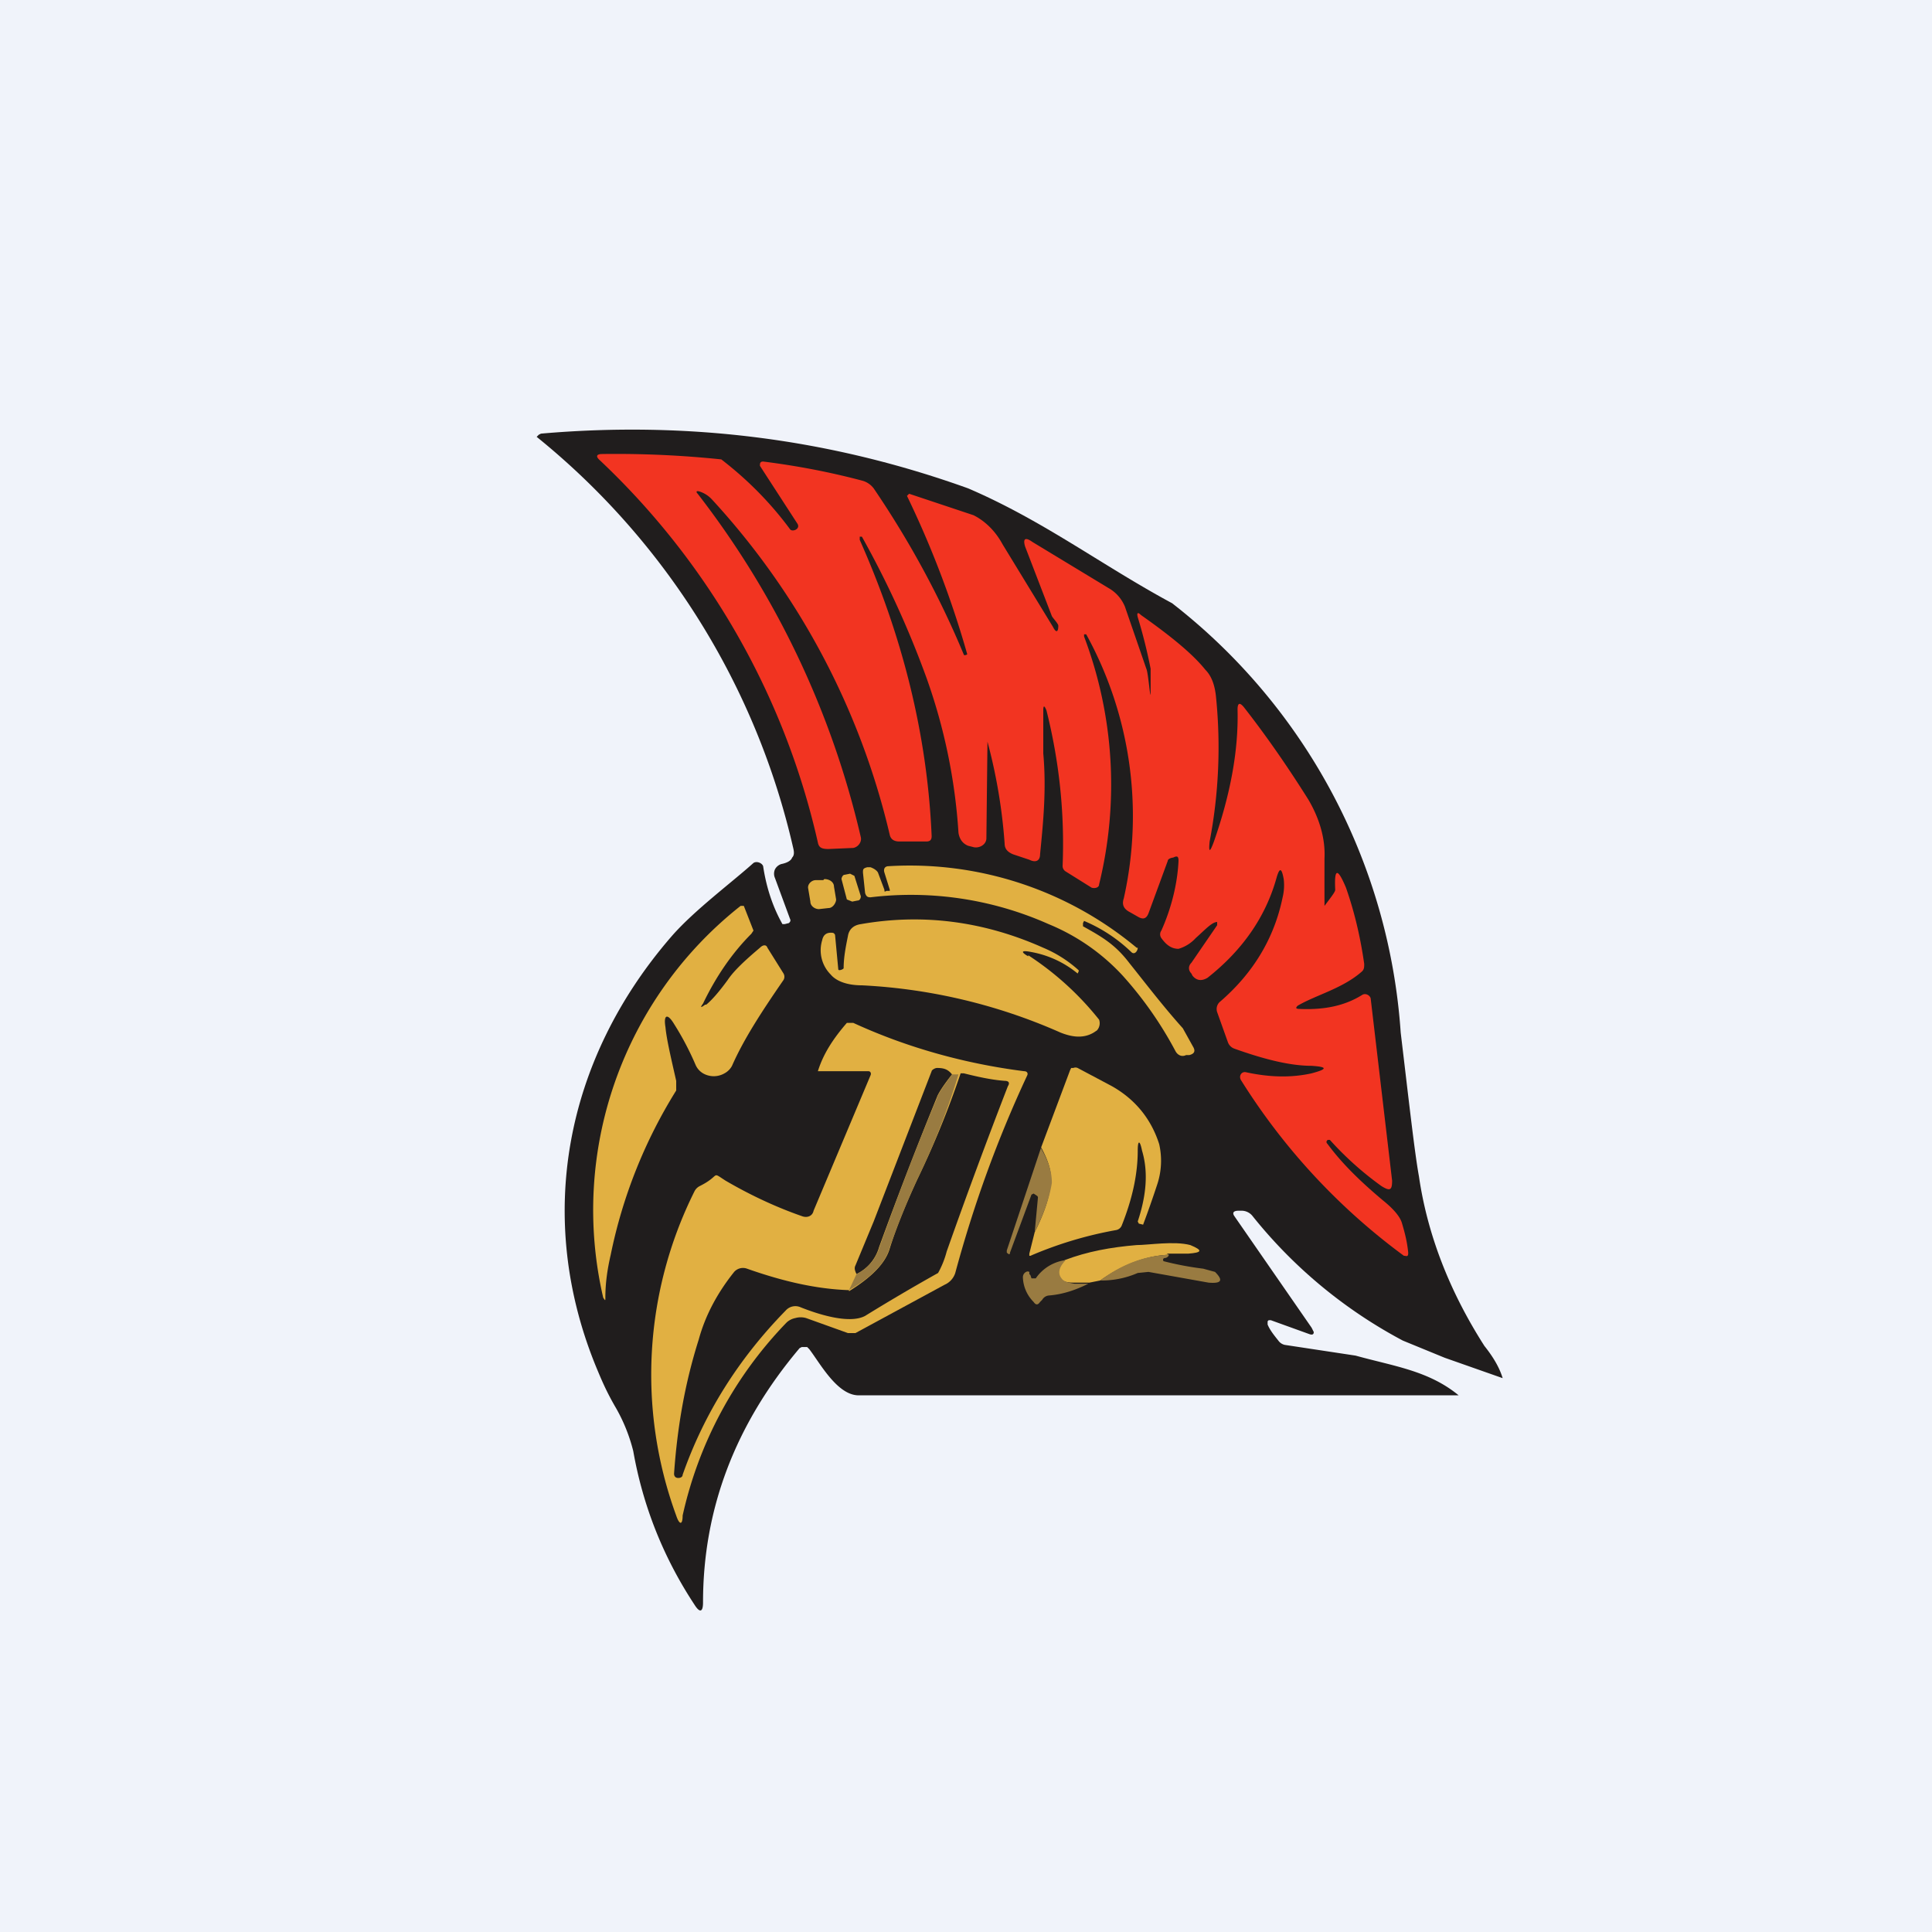 <!-- by TradingView --><svg width="18" height="18" viewBox="0 0 18 18" xmlns="http://www.w3.org/2000/svg"><path fill="#F0F3FA" d="M0 0h18v18H0z"/><path d="M9.02 4.55c.7.3 1.25.72 1.9 1.07a5.54 5.54 0 0 1 2.13 4c.08.67.13 1.12.17 1.34.08.55.29 1.08.61 1.58.08.1.14.2.17.3l-.54-.19-.39-.16a4.48 4.48 0 0 1-1.4-1.16.13.13 0 0 0-.1-.05h-.03c-.05 0-.06.02-.04.05l.72 1.04.02.04c0 .02-.01.03-.04.02l-.36-.13h-.02l-.01.01v.03c.02.05.06.1.1.15a.1.1 0 0 0 .06.04l.66.1c.36.1.68.14.96.37H8c-.2 0-.36-.3-.46-.43l-.02-.02h-.05l-.02.01c-.6.71-.9 1.5-.9 2.37 0 .09-.03.1-.08.02-.29-.44-.48-.92-.57-1.43a1.58 1.58 0 0 0-.16-.4c-.1-.17-.15-.3-.18-.37-.58-1.4-.3-2.88.7-4.03.21-.24.56-.5.76-.68.03-.02.08 0 .09.03.03.2.09.38.18.54h.02l.04-.01c.01-.01.02-.02.01-.04l-.14-.38a.1.1 0 0 1 0-.08.1.1 0 0 1 .06-.05c.05-.01.09-.03.1-.06.02-.02.02-.05.01-.09A6.9 6.9 0 0 0 5 4.07l.02-.02.02-.01c1.38-.12 2.7.05 3.98.51Z" fill="#201D1D"/><path d="M10.72 6.44v-.21a4.83 4.83 0 0 0-.12-.48c-.01-.04 0-.05.03-.02.27.19.48.36.6.51.06.06.09.15.1.26a4.67 4.67 0 0 1-.06 1.34c-.01.1 0 .11.04 0 .15-.43.23-.84.22-1.23 0-.06.02-.07.06-.02.18.23.38.51.6.86.1.17.16.36.15.55a102.33 102.33 0 0 0 0 .44c.06-.08.1-.13.1-.15-.01-.2.02-.21.1-.02.07.2.13.43.17.71 0 .03 0 .05-.02.07-.18.16-.43.22-.6.32-.02.02-.02.03.02.03.23.01.42-.03.58-.13.03-.02.07 0 .08.03l.2 1.7c0 .09-.02.1-.1.05a2.99 2.99 0 0 1-.48-.43h-.02c-.01.01-.02.02 0 .04.14.19.32.36.51.52.1.08.16.15.18.21.03.1.05.18.06.28 0 .02 0 .04-.03.03h-.01a5.94 5.94 0 0 1-1.52-1.64c-.02-.04.01-.08.05-.07.23.05.43.05.61.01.15-.04.15-.06 0-.07-.2 0-.44-.06-.72-.16a.1.1 0 0 1-.06-.06l-.1-.28a.09.09 0 0 1 .03-.1c.3-.26.5-.58.58-.97a.48.48 0 0 0 .01-.17c-.02-.11-.04-.11-.07 0-.1.35-.31.66-.64.92-.05.03-.1.03-.14-.02l-.01-.02c-.03-.03-.03-.07 0-.1l.24-.35v-.03c-.05 0-.12.08-.2.15a.35.35 0 0 1-.16.1c-.06 0-.11-.03-.16-.1a.06.06 0 0 1 0-.07c.09-.2.15-.43.16-.65 0-.04-.01-.05-.05-.03-.01 0-.05.01-.05.03l-.18.49c-.02.05-.05.06-.1.03l-.07-.04c-.06-.03-.08-.07-.06-.13a3.51 3.51 0 0 0-.35-2.46h-.02v.02a3.9 3.9 0 0 1 .14 2.31c0 .03-.04.04-.07.03l-.24-.15a.06.06 0 0 1-.03-.05c.02-.49-.03-.97-.15-1.45-.02-.05-.03-.05-.03 0v.4c.03.33 0 .64-.03.94 0 .06-.04.08-.1.05l-.15-.05c-.05-.02-.08-.05-.08-.1a5.05 5.05 0 0 0-.16-.95l-.01.9c0 .06-.07.1-.13.08l-.04-.01c-.05-.02-.08-.06-.09-.12a5.28 5.28 0 0 0-.3-1.45A8.93 8.93 0 0 0 8.03 5h-.02v.03c.4.9.63 1.82.67 2.76 0 .04-.02.05-.05.05h-.25c-.05 0-.08-.02-.09-.06a6.95 6.95 0 0 0-1.66-3.13.27.27 0 0 0-.11-.07c-.03-.01-.04 0-.02.02a8.27 8.27 0 0 1 1.52 3.2c.01.04-.02.09-.07.1l-.23.01c-.06 0-.09-.01-.1-.06a7.02 7.02 0 0 0-2.04-3.57c-.03-.03-.02-.05.03-.05a9.46 9.46 0 0 1 1.11.05c.26.2.47.42.64.65.02.03.1 0 .07-.05l-.35-.54c0-.02 0-.04.03-.04.32.04.63.1.93.18a.2.2 0 0 1 .1.07c.34.5.62 1.02.84 1.55 0 .01.04 0 .03-.01a9.11 9.11 0 0 0-.56-1.47l.02-.02.6.2c.1.05.2.14.27.27l.47.77c.03.06.05.05.05-.01 0-.02-.05-.07-.06-.09l-.25-.65c-.02-.07 0-.09.07-.04l.71.43c.07.04.12.1.15.17l.2.58c.02.04.04.34.04.21Z" fill="#F23421"/><path d="M10.6 8.83c0 .03-.03.07-.06.04a1.44 1.44 0 0 0-.44-.29l-.01.02v.03c.18.1.3.17.43.34.16.2.32.41.5.61l.1.18c.02.04 0 .06-.04.07h-.03c-.04.02-.08 0-.1-.04a3.5 3.5 0 0 0-.49-.7 1.94 1.94 0 0 0-.69-.48 3.15 3.15 0 0 0-1.66-.25c-.03 0-.04-.01-.05-.04l-.02-.19c0-.03 0-.04.04-.05h.03c.03.01.06.03.07.05l.06.16c0 .02 0 .02.02.01h.03v-.01l-.05-.16c-.01-.03 0-.06.04-.06a3.3 3.3 0 0 1 2.31.76ZM7.92 8.14l-.05.01c-.02 0-.03.03-.03.04l.05.19.05.02.05-.01c.02 0 .03-.02.03-.04l-.06-.19-.04-.02ZM7.67 8.2H7.6c-.04 0-.08.04-.07.08l.02.12c0 .04.04.07.08.07l.09-.01c.04 0 .07-.05.07-.08l-.02-.12c0-.04-.04-.07-.09-.07ZM6.58 9.36c.05-.04.12-.12.2-.23.06-.09.17-.19.3-.3.03-.03.06-.03.07 0l.15.24a.06.06 0 0 1 0 .06c-.2.29-.37.55-.48.8a.17.17 0 0 1-.07.07.2.2 0 0 1-.2 0 .17.17 0 0 1-.07-.08 2.69 2.69 0 0 0-.2-.38c-.06-.1-.1-.09-.08.03.01.11.05.28.1.5v.09a4.64 4.64 0 0 0-.61 1.53c-.03.13-.05.26-.05.4 0 .03 0 .03-.02 0A3.61 3.61 0 0 1 6.9 8.44h.03l.09.23L7 8.7c-.18.18-.33.4-.45.65-.03.04-.02.04.02.01Z" fill="#E1B042"/><path d="M9.58 8.9a2.78 2.78 0 0 1 .66.6.1.1 0 0 1-.02.1l-.03.02c-.1.06-.21.04-.31 0a5.2 5.2 0 0 0-1.85-.44c-.14 0-.24-.04-.29-.1a.32.32 0 0 1-.08-.32c.01-.05.04-.07.08-.07.02 0 .03 0 .04.02l.03.32c0 .02.05 0 .05-.01 0-.1.02-.2.04-.3.01-.06.05-.1.12-.11.57-.1 1.14-.03 1.7.22a1.16 1.16 0 0 1 .33.21v.01l-.01.02a.94.94 0 0 0-.43-.2c-.1-.02-.1 0-.03.04ZM7.62 9.98c.05-.16.14-.3.27-.45h.06c.5.23 1.04.38 1.59.45.03 0 .04.02.03.04-.28.6-.5 1.21-.67 1.84a.18.18 0 0 1-.1.11l-.83.45H7.9l-.39-.14a.18.18 0 0 0-.1 0 .17.17 0 0 0-.08.04 3.75 3.75 0 0 0-.97 1.8c0 .09-.03.09-.06 0a3.82 3.82 0 0 1 .17-3.02.11.11 0 0 1 .05-.05c.2-.1.1-.14.24-.05.24.14.48.25.71.33.05.02.1 0 .11-.05l.53-1.26c.01-.02 0-.04-.02-.04h-.48ZM9.64 11.48c.09-.18.14-.33.15-.46.01-.1-.02-.2-.09-.33l.27-.72.01-.02H10a.05.05 0 0 1 .04 0l.32.17c.23.13.37.32.44.54a.7.7 0 0 1-.02.38 9.4 9.4 0 0 1-.13.37l-.04-.01-.01-.02c.08-.24.1-.46.04-.66-.02-.1-.04-.1-.04 0 0 .22-.05.45-.15.7a.07.07 0 0 1-.05.04 3.63 3.63 0 0 0-.8.24h-.01v-.02l.05-.2Z" fill="#E1B042"/><path d="M9.7 10.7c.07.12.1.22.1.32-.02.13-.07.28-.16.46l.03-.32a.02.02 0 0 0-.01-.02l-.03-.02-.02.01-.2.54c0 .02-.01.02-.03 0v-.02l.32-.96Z" fill="#997B41"/><path d="M10.89 11.69c-.23.01-.44.1-.64.24l-.1.02H10c-.06 0-.1-.01-.12-.04-.04-.05-.02-.1.04-.17.21-.08.43-.12.67-.14.11 0 .35-.04.5 0 .12.05.11.07-.02.08h-.2Z" fill="#E1B042"/><path d="M10.89 11.69s0 .02-.03.03c-.02 0-.03.01-.02.03a2.9 2.9 0 0 0 .37.07l.11.03c.08.08.06.11-.06.1l-.56-.1-.1.01a.84.84 0 0 1-.35.07c.2-.15.41-.23.64-.24ZM9.93 11.74c-.06.06-.08.12-.04.17.02.03.06.04.12.05h.13c-.12.06-.24.1-.37.11a.08.08 0 0 0-.06.04l-.02.02c-.02.03-.04.03-.06 0a.34.34 0 0 1-.1-.23c0-.02.01-.04.03-.05a.03.03 0 0 1 .03 0v.02l.01.01.01.03h.04a.4.4 0 0 1 .28-.17Z" fill="#997B41"/><path d="M8.87 10.01c-.08.1-.13.18-.14.21a38.4 38.4 0 0 0-.54 1.4.4.4 0 0 1-.21.25c-.02-.04-.02-.06-.01-.08l.17-.41.54-1.4c0-.01.03-.03.05-.03.06 0 .1.01.14.06Z" fill="#201D1D"/><path d="M7.91 12.03c.21-.13.34-.26.38-.4.05-.16.13-.37.26-.65a8.5 8.5 0 0 0 .4-.98h.03c.12.03.25.06.38.07.04 0 .05.02.03.05a54.72 54.72 0 0 0-.57 1.54.86.86 0 0 1-.08.2 18.4 18.4 0 0 0-.68.4c-.15.08-.45-.02-.6-.08a.12.12 0 0 0-.14.03c-.44.45-.76.96-.96 1.53 0 .02-.02.03-.04.03-.03 0-.04-.02-.04-.04.03-.43.1-.84.23-1.25.06-.22.17-.43.33-.63a.11.11 0 0 1 .12-.03c.34.12.65.19.95.2Z" fill="#201D1D"/><path d="M8.93 10.01c-.1.33-.23.66-.38.97-.13.28-.21.5-.26.64-.04.15-.17.28-.38.4l.07-.15a.4.4 0 0 0 .21-.24c.13-.36.3-.83.54-1.4.01-.04.06-.11.14-.22h.06Z" fill="#997B41"/></svg>